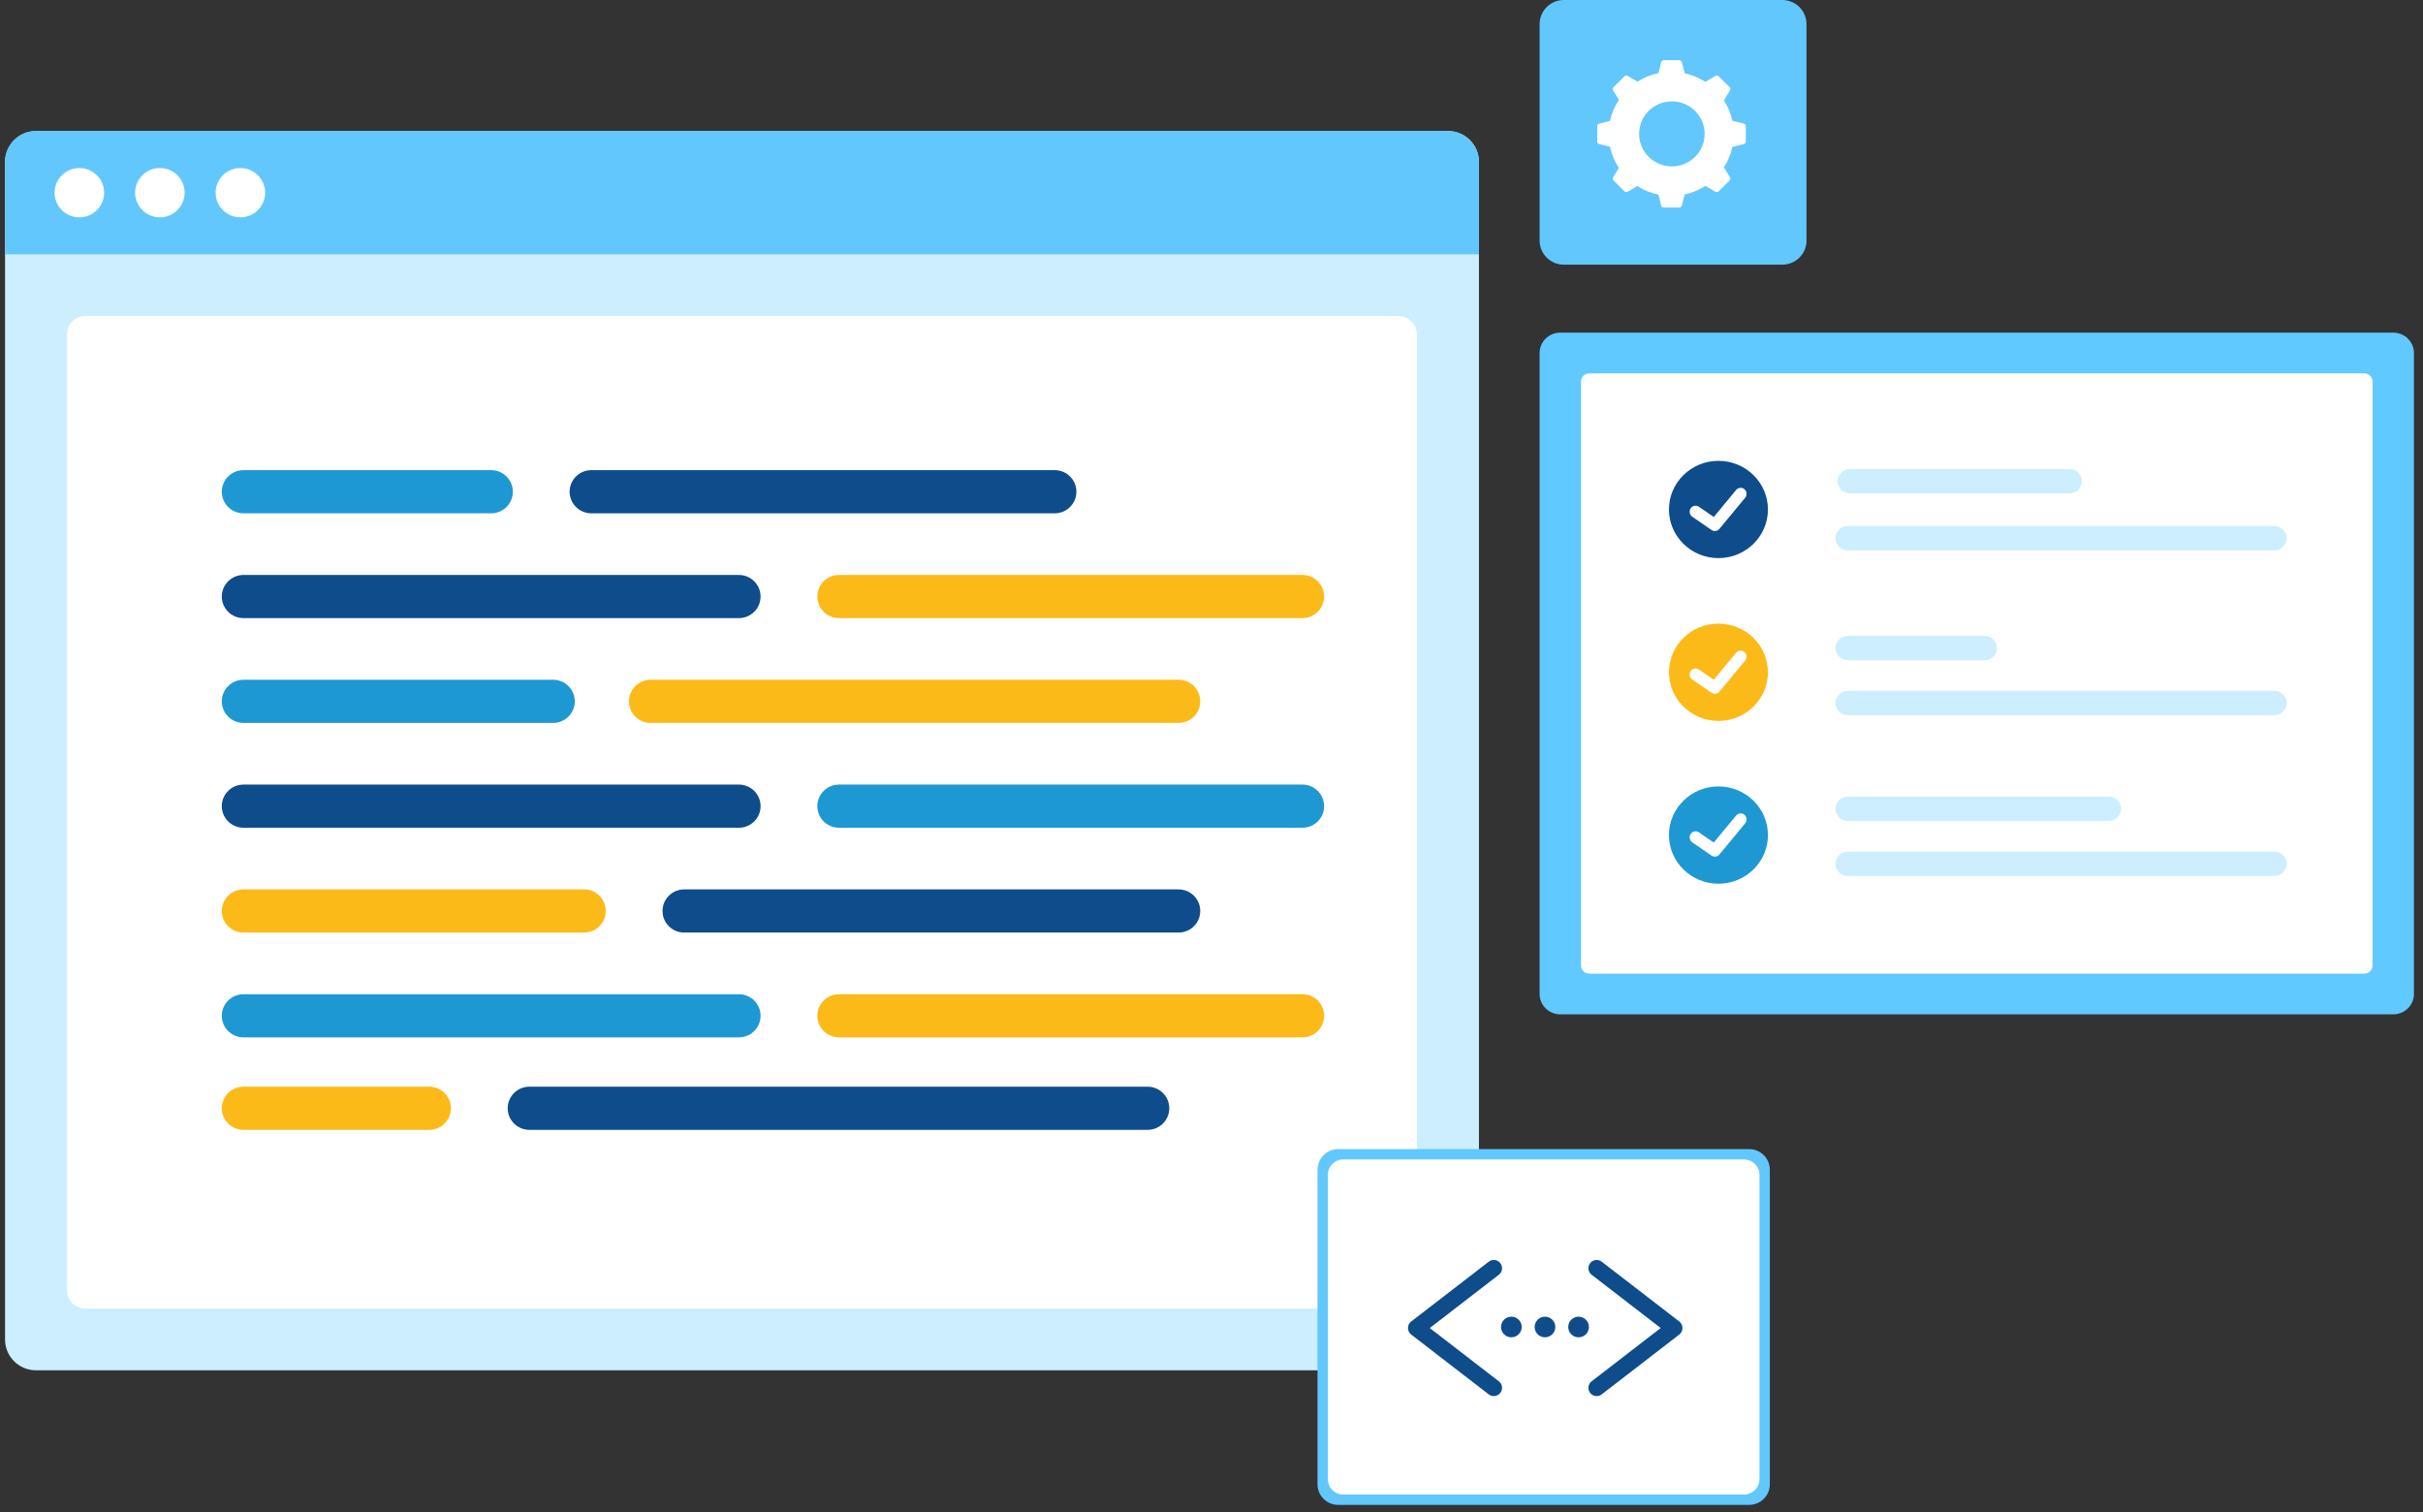 <?xml version="1.0" encoding="UTF-8"?>
<svg width="250px" height="156px" viewBox="0 0 250 156" version="1.1" xmlns="http://www.w3.org/2000/svg" xmlns:xlink="http://www.w3.org/1999/xlink">
    <rect x="0" y="0" width="250" height="156" fill="#333333" stroke="none"/>
    <!-- Generator: Sketch 64 (93537) - https://sketch.com -->
    <title>cwu-learnmore</title>
    <desc>Created with Sketch.</desc>
    <g id="Designs:-Landing-Page-&amp;-Learn-More" stroke="none" stroke-width="1" fill="none" fill-rule="evenodd">
        <g id="D:-Learn-More---CWU---Public-Sector-Expanded" transform="translate(-853, -262)" fill-rule="nonzero">
            <g id="cwu-learnmore" transform="translate(853, 262)">
                <g id="Background-Element-2" transform="translate(158.854, 34.32)">
                    <path d="M2.135,0 L88.076,0 C89.255,0 90.211,0.94 90.211,2.1 L90.211,68.236 C90.211,69.396 89.255,70.336 88.076,70.336 L2.135,70.336 C0.956,70.336 0,69.396 0,68.236 L0,2.1 C0,0.94 0.956,0 2.135,0 Z" id="Shape" fill="#60C9FF"></path>
                    <path d="M5.124,4.199 L85.087,4.199 C85.559,4.199 85.941,4.575 85.941,5.039 L85.941,65.297 C85.941,65.761 85.559,66.137 85.087,66.137 L5.124,66.137 C4.653,66.137 4.27,65.761 4.27,65.297 L4.27,5.039 C4.27,4.575 4.653,4.199 5.124,4.199 Z" id="Shape" fill="#FFFFFF"></path>
                    <ellipse id="Shape" fill="#0F4C8B" cx="18.452" cy="18.245" rx="5.107" ry="5.018"></ellipse>
                    <path d="M16.432,17.962 C16.152,17.77 15.773,17.845 15.584,18.131 C15.396,18.416 15.47,18.803 15.75,18.995 L17.742,20.364 C18.001,20.542 18.349,20.493 18.55,20.249 L21.208,17.033 C21.425,16.77 21.393,16.377 21.135,16.156 C20.877,15.934 20.491,15.968 20.274,16.231 L17.97,19.019 L16.432,17.962 Z" id="Shape" fill="#FFFFFF"></path>
                    <ellipse id="Shape" fill="#FCBA19" cx="18.452" cy="35.042" rx="5.107" ry="5.018"></ellipse>
                    <path d="M16.432,34.759 C16.152,34.567 15.773,34.642 15.584,34.927 C15.396,35.212 15.47,35.599 15.75,35.792 L17.742,37.161 C18.001,37.339 18.349,37.289 18.55,37.046 L21.208,33.83 C21.425,33.567 21.393,33.174 21.135,32.952 C20.877,32.731 20.491,32.764 20.274,33.027 L17.97,35.816 L16.432,34.759 Z" id="Shape" fill="#FFFFFF"></path>
                    <ellipse id="Shape" fill="#1E98D2" cx="18.452" cy="51.839" rx="5.107" ry="5.018"></ellipse>
                    <path d="M16.432,51.555 C16.152,51.363 15.773,51.439 15.584,51.724 C15.396,52.009 15.47,52.396 15.75,52.588 L17.742,53.958 C18.001,54.136 18.349,54.086 18.55,53.843 L21.208,50.627 C21.425,50.364 21.393,49.971 21.135,49.749 C20.877,49.527 20.491,49.561 20.274,49.824 L17.97,52.612 L16.432,51.555 Z" id="Shape" fill="#FFFFFF"></path>
                    <path d="M32.028,14.067 L54.661,14.067 C55.368,14.067 55.942,14.631 55.942,15.327 C55.942,16.023 55.368,16.587 54.661,16.587 L32.028,16.587 C31.32,16.587 30.747,16.023 30.747,15.327 C30.747,14.631 31.32,14.067 32.028,14.067 Z" id="Shape" fill="#CCEEFF"></path>
                    <path d="M31.814,19.946 L75.799,19.946 C76.506,19.946 77.08,20.51 77.08,21.206 C77.08,21.901 76.506,22.465 75.799,22.465 L31.814,22.465 C31.107,22.465 30.533,21.901 30.533,21.206 C30.533,20.51 31.107,19.946 31.814,19.946 Z" id="Shape" fill="#CCEEFF"></path>
                    <path d="M31.814,31.284 L45.906,31.284 C46.614,31.284 47.187,31.848 47.187,32.543 C47.187,33.239 46.614,33.803 45.906,33.803 L31.814,33.803 C31.107,33.803 30.533,33.239 30.533,32.543 C30.533,31.848 31.107,31.284 31.814,31.284 Z" id="Shape" fill="#CCEEFF"></path>
                    <path d="M31.814,36.953 L75.799,36.953 C76.506,36.953 77.08,37.517 77.08,38.212 C77.08,38.908 76.506,39.472 75.799,39.472 L31.814,39.472 C31.107,39.472 30.533,38.908 30.533,38.212 C30.533,37.517 31.107,36.953 31.814,36.953 Z" id="Shape" fill="#CCEEFF"></path>
                    <path d="M31.814,47.87 L58.717,47.87 C59.425,47.87 59.999,48.434 59.999,49.13 C59.999,49.826 59.425,50.39 58.717,50.39 L31.814,50.39 C31.107,50.39 30.533,49.826 30.533,49.13 C30.533,48.434 31.107,47.87 31.814,47.87 Z" id="Shape" fill="#CCEEFF"></path>
                    <path d="M31.814,53.539 L75.799,53.539 C76.506,53.539 77.08,54.103 77.08,54.799 C77.08,55.495 76.506,56.059 75.799,56.059 L31.814,56.059 C31.107,56.059 30.533,55.495 30.533,54.799 C30.533,54.103 31.107,53.539 31.814,53.539 Z" id="Shape" fill="#CCEEFF"></path>
                </g>
                <g id="Background-Element-1" transform="translate(0.521, 13.52)">
                    <path d="M3.195,0 L148.877,0 C150.642,0 152.072,1.424 152.072,3.181 L152.072,124.681 C152.072,126.437 150.642,127.861 148.877,127.861 L3.195,127.861 C1.43,127.861 0,126.437 0,124.681 L0,3.181 C0,1.424 1.43,0 3.195,0 Z" id="Shape" fill="#CCEEFF"></path>
                    <path d="M8.306,19.084 L143.766,19.084 C144.824,19.084 145.682,19.938 145.682,20.992 L145.682,119.592 C145.682,120.645 144.824,121.5 143.766,121.5 L8.306,121.5 C7.248,121.5 6.39,120.645 6.39,119.592 L6.39,20.992 C6.39,19.938 7.248,19.084 8.306,19.084 Z" id="Shape" fill="#FFFFFF"></path>
                    <path d="M3.195,0 L148.877,0 C150.642,0 152.072,1.424 152.072,3.181 L152.072,12.723 L0,12.723 L0,3.181 C0,1.424 1.43,0 3.195,0 Z" id="Shape" fill="#62C7FC"></path>
                    <ellipse id="Shape" fill="#FFFFFF" cx="7.667" cy="6.361" rx="2.556" ry="2.545"></ellipse>
                    <ellipse id="Shape" fill="#FFFFFF" cx="15.974" cy="6.361" rx="2.556" ry="2.545"></ellipse>
                    <ellipse id="Shape" fill="#FFFFFF" cx="24.28" cy="6.361" rx="2.556" ry="2.545"></ellipse>
                    <path d="M24.6,34.987 L50.158,34.987 C51.393,34.987 52.395,35.984 52.395,37.213 C52.395,38.443 51.393,39.44 50.158,39.44 L24.6,39.44 C23.365,39.44 22.364,38.443 22.364,37.213 C22.364,35.984 23.365,34.987 24.6,34.987 Z" id="Shape" fill="#1E98D2"></path>
                    <path d="M24.6,45.801 L75.717,45.801 C76.952,45.801 77.953,46.798 77.953,48.027 C77.953,49.257 76.952,50.254 75.717,50.254 L24.6,50.254 C23.365,50.254 22.364,49.257 22.364,48.027 C22.364,46.798 23.365,45.801 24.6,45.801 Z" id="Shape" fill="#0F4C8B"></path>
                    <path d="M24.6,56.615 L56.548,56.615 C57.783,56.615 58.784,57.612 58.784,58.842 C58.784,60.071 57.783,61.068 56.548,61.068 L24.6,61.068 C23.365,61.068 22.364,60.071 22.364,58.842 C22.364,57.612 23.365,56.615 24.6,56.615 Z" id="Shape" fill="#1E98D2"></path>
                    <path d="M24.6,67.429 L75.717,67.429 C76.952,67.429 77.953,68.426 77.953,69.656 C77.953,70.885 76.952,71.882 75.717,71.882 L24.6,71.882 C23.365,71.882 22.364,70.885 22.364,69.656 C22.364,68.426 23.365,67.429 24.6,67.429 Z" id="Shape" fill="#0F4C8B"></path>
                    <path d="M24.6,78.243 L59.743,78.243 C60.978,78.243 61.979,79.24 61.979,80.47 C61.979,81.699 60.978,82.696 59.743,82.696 L24.6,82.696 C23.365,82.696 22.364,81.699 22.364,80.47 C22.364,79.24 23.365,78.243 24.6,78.243 Z" id="Shape" fill="#FCBA19"></path>
                    <path d="M24.6,89.058 L75.717,89.058 C76.952,89.058 77.953,90.054 77.953,91.284 C77.953,92.514 76.952,93.51 75.717,93.51 L24.6,93.51 C23.365,93.51 22.364,92.514 22.364,91.284 C22.364,90.054 23.365,89.058 24.6,89.058 Z" id="Shape" fill="#1E98D2"></path>
                    <path d="M24.6,98.599 L43.769,98.599 C45.004,98.599 46.005,99.596 46.005,100.826 C46.005,102.055 45.004,103.052 43.769,103.052 L24.6,103.052 C23.365,103.052 22.364,102.055 22.364,100.826 C22.364,99.596 23.365,98.599 24.6,98.599 Z" id="Shape" fill="#FCBA19"></path>
                    <path d="M60.488,34.987 L108.303,34.987 C109.539,34.987 110.54,35.984 110.54,37.213 C110.54,38.443 109.539,39.44 108.303,39.44 L60.488,39.44 C59.253,39.44 58.252,38.443 58.252,37.213 C58.252,35.984 59.253,34.987 60.488,34.987 Z" id="Shape" fill="#0F4C8B"></path>
                    <path d="M86.046,45.801 L133.862,45.801 C135.097,45.801 136.098,46.798 136.098,48.027 C136.098,49.257 135.097,50.254 133.862,50.254 L86.046,50.254 C84.811,50.254 83.81,49.257 83.81,48.027 C83.81,46.798 84.811,45.801 86.046,45.801 Z" id="Shape" fill="#FCBA19"></path>
                    <path d="M66.611,56.615 L121.083,56.615 C122.318,56.615 123.319,57.612 123.319,58.842 C123.319,60.071 122.318,61.068 121.083,61.068 L66.611,61.068 C65.376,61.068 64.375,60.071 64.375,58.842 C64.375,57.612 65.376,56.615 66.611,56.615 Z" id="Shape" fill="#FCBA19"></path>
                    <path d="M86.046,67.429 L133.862,67.429 C135.097,67.429 136.098,68.426 136.098,69.656 C136.098,70.885 135.097,71.882 133.862,71.882 L86.046,71.882 C84.811,71.882 83.81,70.885 83.81,69.656 C83.81,68.426 84.811,67.429 86.046,67.429 Z" id="Shape" fill="#1E98D2"></path>
                    <path d="M70.072,78.243 L121.083,78.243 C122.318,78.243 123.319,79.24 123.319,80.47 C123.319,81.699 122.318,82.696 121.083,82.696 L70.072,82.696 C68.837,82.696 67.836,81.699 67.836,80.47 C67.836,79.24 68.837,78.243 70.072,78.243 Z" id="Shape" fill="#0F4C8B"></path>
                    <path d="M86.046,89.058 L133.862,89.058 C135.097,89.058 136.098,90.054 136.098,91.284 C136.098,92.514 135.097,93.51 133.862,93.51 L86.046,93.51 C84.811,93.51 83.81,92.514 83.81,91.284 C83.81,90.054 84.811,89.058 86.046,89.058 Z" id="Shape" fill="#FCBA19"></path>
                    <path d="M54.098,98.599 L117.888,98.599 C119.123,98.599 120.124,99.596 120.124,100.826 C120.124,102.055 119.123,103.052 117.888,103.052 L54.098,103.052 C52.863,103.052 51.862,102.055 51.862,100.826 C51.862,99.596 52.863,98.599 54.098,98.599 Z" id="Shape" fill="#0F4C8B"></path>
                </g>
                <g id="Background-Element-4" transform="translate(135.938, 118.56)">
                    <path d="M2.134,0 L44.537,0 C45.715,0 46.67,0.953 46.67,2.128 L46.67,34.577 C46.67,35.752 45.715,36.705 44.537,36.705 L2.134,36.705 C0.955,36.705 0,35.752 0,34.577 L0,2.128 C0,0.953 0.955,0 2.134,0 Z" id="Shape" fill="#62C7FC"></path>
                    <path d="M2.667,1.064 L44.004,1.064 C44.887,1.064 45.604,1.778 45.604,2.66 L45.604,34.045 C45.604,34.926 44.887,35.641 44.004,35.641 L2.667,35.641 C1.783,35.641 1.067,34.926 1.067,34.045 L1.067,2.66 C1.067,1.778 1.783,1.064 2.667,1.064 Z" id="Shape" fill="#FFFFFF"></path>
                    <path d="M18.71,12.961 C19.083,12.674 19.152,12.139 18.863,11.767 C18.575,11.396 18.039,11.327 17.666,11.615 L9.665,17.785 C9.224,18.126 9.224,18.791 9.665,19.132 L17.666,25.303 C18.039,25.59 18.575,25.522 18.863,25.15 C19.152,24.778 19.083,24.244 18.71,23.956 L11.583,18.459 L18.71,12.961 Z" id="Path" fill="#0F4C8B"></path>
                    <path d="M37.325,12.961 C37.698,12.674 37.766,12.139 37.478,11.767 C37.19,11.396 36.654,11.327 36.281,11.615 L28.28,17.785 C27.839,18.126 27.839,18.791 28.28,19.132 L36.281,25.303 C36.654,25.59 37.19,25.522 37.478,25.15 C37.766,24.778 37.698,24.244 37.325,23.956 L30.197,18.459 L37.325,12.961 Z" id="Path" fill="#0F4C8B" transform="translate(32.803, 18.459) scale(-1, 1) translate(-32.803, -18.459) "></path>
                    <ellipse id="Oval" fill="#0F4C8B" cx="20.002" cy="18.352" rx="1.067" ry="1.064"></ellipse>
                    <ellipse id="Oval" fill="#0F4C8B" cx="26.936" cy="18.352" rx="1.067" ry="1.064"></ellipse>
                    <ellipse id="Oval" fill="#0F4C8B" cx="23.469" cy="18.352" rx="1.067" ry="1.064"></ellipse>
                </g>
                <g id="Background-Element-3" transform="translate(158.854, 0)">
                    <path d="M2.503,0 L25.033,0 C26.416,0 27.536,1.111 27.536,2.482 L27.536,24.824 C27.536,26.195 26.416,27.307 25.033,27.307 L2.503,27.307 C1.121,27.307 0,26.195 0,24.824 L0,2.482 C0,1.111 1.121,0 2.503,0 Z" id="Shape" fill="#62C7FC"></path>
                    <path d="M7.623,8.996 L8.758,7.87 C8.846,7.783 8.982,7.766 9.089,7.83 L10.091,8.426 C10.743,8.01 11.476,7.708 12.26,7.546 L12.547,6.409 C12.577,6.29 12.685,6.206 12.809,6.206 L14.415,6.206 C14.539,6.206 14.647,6.29 14.677,6.409 L14.964,7.547 L14.964,7.56 C15.738,7.728 16.46,8.034 17.103,8.451 L17.121,8.433 L18.135,7.83 C18.241,7.766 18.377,7.783 18.465,7.87 L19.6,8.996 C19.688,9.083 19.705,9.218 19.641,9.323 L19.033,10.329 L19.009,10.352 C19.422,10.989 19.725,11.703 19.89,12.468 L19.926,12.468 L21.073,12.752 C21.194,12.782 21.278,12.889 21.278,13.012 L21.278,14.605 C21.278,14.728 21.194,14.835 21.073,14.865 L19.926,15.149 L19.892,15.149 C19.728,15.915 19.426,16.631 19.013,17.269 L19.033,17.288 L19.641,18.294 C19.705,18.399 19.688,18.534 19.6,18.621 L18.465,19.747 C18.377,19.834 18.241,19.851 18.135,19.788 L17.121,19.184 L17.109,19.173 C16.465,19.591 15.74,19.899 14.964,20.067 L14.964,20.07 L14.677,21.208 C14.647,21.327 14.539,21.411 14.415,21.411 L12.809,21.411 C12.685,21.411 12.577,21.327 12.547,21.208 L12.263,20.082 C11.474,19.92 10.738,19.615 10.083,19.196 L9.089,19.788 C8.982,19.851 8.846,19.834 8.758,19.747 L7.623,18.621 C7.535,18.534 7.519,18.399 7.583,18.294 L8.174,17.316 C7.743,16.664 7.429,15.929 7.262,15.14 L6.15,14.865 C6.03,14.835 5.945,14.728 5.945,14.605 L5.945,13.012 C5.945,12.889 6.03,12.782 6.15,12.752 L7.264,12.476 C7.433,11.69 7.747,10.957 8.177,10.306 L7.583,9.323 C7.519,9.218 7.535,9.083 7.623,8.996 Z M13.646,17.168 C15.514,17.168 17.028,15.666 17.028,13.814 C17.028,11.961 15.514,10.46 13.646,10.46 C11.778,10.46 10.263,11.961 10.263,13.814 C10.263,15.666 11.778,17.168 13.646,17.168 Z" id="Shape" fill="#FFFFFF"></path>
                </g>
            </g>
        </g>
    </g>
</svg>